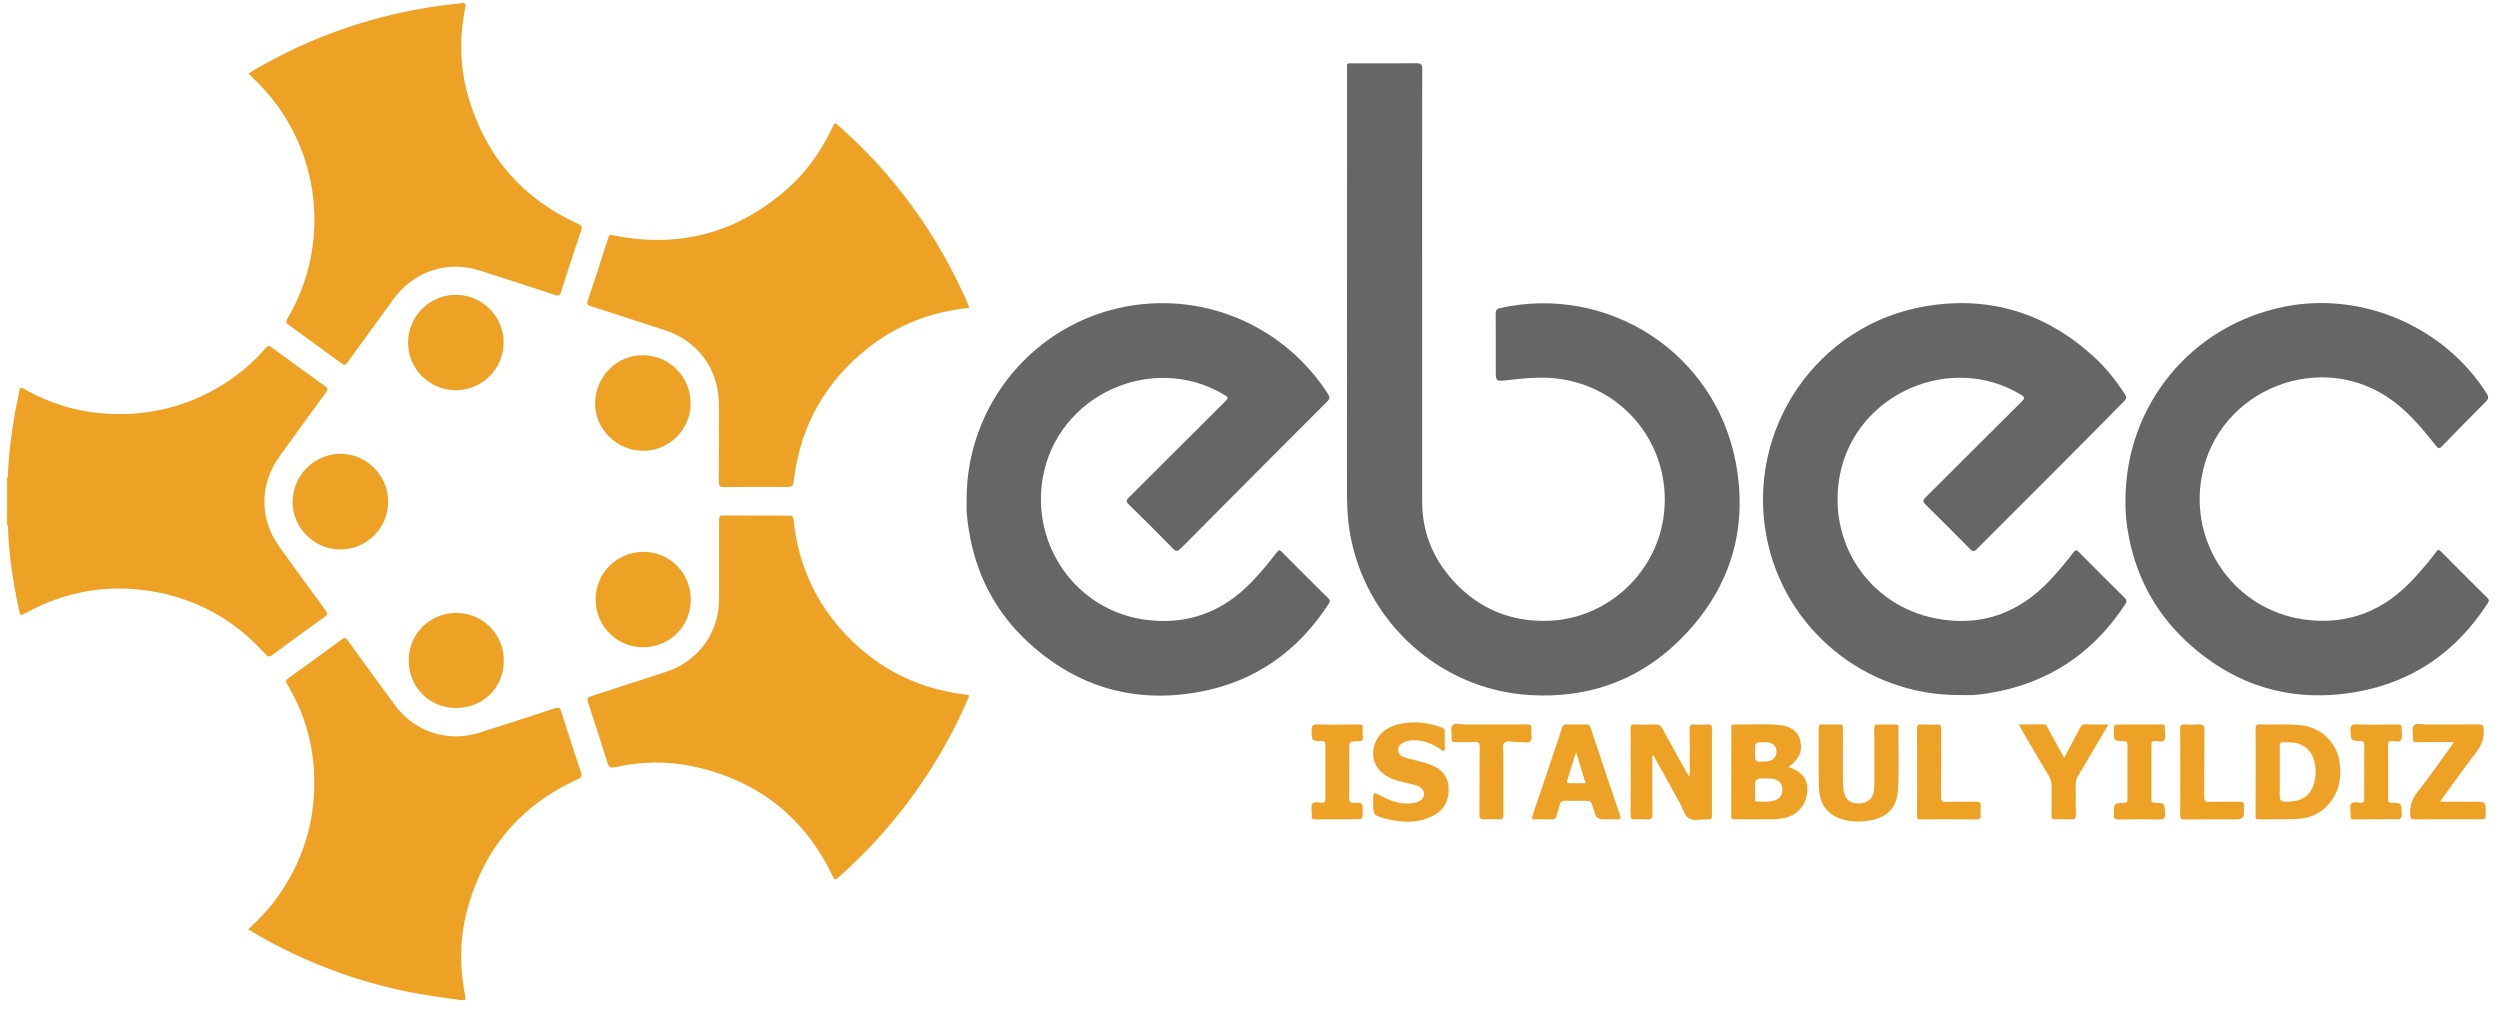 <svg width="205" height="83" viewBox="0 0 205 83" fill="none" xmlns="http://www.w3.org/2000/svg">
<path d="M37.781 82.012C37.07 81.912 36.365 81.806 35.654 81.706C31.598 81.121 27.721 79.931 24.018 78.183C22.775 77.597 21.565 76.946 20.361 76.215C21.106 75.49 21.831 74.785 22.442 73.981C24.922 70.716 26.013 67.032 25.727 62.957C25.554 60.51 24.823 58.223 23.553 56.115C23.413 55.883 23.426 55.77 23.646 55.61C25.115 54.559 26.571 53.502 28.021 52.432C28.247 52.266 28.353 52.292 28.513 52.512C29.803 54.3 31.093 56.082 32.402 57.851C34.011 60.025 36.744 60.902 39.324 60.078C41.398 59.42 43.466 58.748 45.527 58.07C45.806 57.977 45.919 58.03 46.006 58.309C46.538 59.998 47.083 61.687 47.648 63.369C47.741 63.655 47.675 63.755 47.422 63.874C42.681 66.015 39.643 69.619 38.306 74.632C37.695 76.939 37.675 79.273 38.133 81.613C38.16 81.74 38.16 81.879 38.173 82.006C38.047 82.012 37.914 82.012 37.781 82.012Z" fill="#EDA225"/>
<path d="M0.561 39.128C0.587 39.134 0.62 39.148 0.647 39.154C0.647 40.451 0.647 41.741 0.647 43.037C0.62 43.044 0.587 43.05 0.561 43.057C0.561 41.747 0.561 40.437 0.561 39.128Z" fill="#EDA227"/>
<path d="M116.616 23.722C116.616 29.52 116.622 35.318 116.616 41.116C116.616 43.609 117.487 45.77 119.142 47.598C121.243 49.919 123.903 51.022 127.034 50.903C131.894 50.71 135.95 46.873 136.456 42.033C137.021 36.608 133.251 31.794 127.845 31.063C126.442 30.87 125.046 31.009 123.65 31.169C122.653 31.282 122.653 31.309 122.653 30.298C122.653 28.775 122.659 27.253 122.646 25.73C122.646 25.444 122.712 25.325 123.018 25.258C131.894 23.297 140.618 28.935 142.326 37.891C143.344 43.223 141.974 47.997 138.237 51.973C134.78 55.657 130.438 57.305 125.405 56.993C118.005 56.534 111.882 50.916 110.672 43.576C110.485 42.452 110.452 41.322 110.452 40.185C110.459 28.709 110.459 17.24 110.459 5.764C110.459 5.132 110.352 5.192 111.037 5.192C112.733 5.192 114.435 5.205 116.13 5.186C116.509 5.179 116.622 5.265 116.622 5.664C116.609 11.675 116.616 17.699 116.616 23.722Z" fill="#666666"/>
<path d="M160.65 56.993C152.984 57.02 146.368 51.614 144.879 44.134C143.104 35.231 149.008 26.588 157.93 25.105C163.163 24.234 167.757 25.664 171.68 29.241C172.671 30.145 173.502 31.189 174.233 32.313C174.38 32.539 174.393 32.678 174.187 32.884C170.197 36.96 166.135 40.969 162.113 45.012C161.9 45.231 161.78 45.258 161.547 45.025C160.337 43.795 159.121 42.578 157.891 41.368C157.645 41.122 157.678 41.003 157.904 40.776C160.537 38.157 163.163 35.524 165.796 32.911C166.035 32.672 166.069 32.579 165.749 32.386C159.958 28.849 152.146 32.299 150.869 38.955C149.812 44.453 153.23 49.639 158.728 50.71C162.405 51.428 165.557 50.298 168.116 47.558C168.795 46.834 169.426 46.082 170.025 45.291C170.191 45.065 170.284 45.085 170.47 45.271C171.707 46.528 172.957 47.771 174.213 49.008C174.399 49.194 174.413 49.327 174.273 49.546C171.594 53.635 167.85 56.089 163.01 56.853C162.618 56.913 162.219 56.966 161.82 56.993C161.428 57.013 161.035 56.993 160.65 56.993Z" fill="#666666"/>
<path d="M174.287 41.056C174.287 33.19 179.726 26.628 187.399 25.132C193.728 23.895 200.43 26.794 203.901 32.253C204.08 32.539 204.08 32.705 203.828 32.951C202.618 34.154 201.421 35.378 200.231 36.601C200.025 36.814 199.932 36.787 199.759 36.568C198.715 35.245 197.638 33.948 196.288 32.924C190.45 28.516 181.873 31.86 180.544 39.054C179.506 44.666 183.276 50.005 188.928 50.796C192.511 51.301 195.523 50.085 197.95 47.419C198.582 46.727 199.2 46.022 199.752 45.271C199.892 45.085 199.971 45.025 200.164 45.224C201.421 46.501 202.691 47.764 203.961 49.021C204.114 49.174 204.12 49.28 204.001 49.453C201.461 53.396 197.904 55.896 193.289 56.727C188.01 57.671 183.323 56.301 179.367 52.671C176.621 50.145 174.999 46.986 174.44 43.29C174.327 42.519 174.274 41.734 174.287 41.056Z" fill="#666666"/>
<path d="M79.482 57.013C79.07 58.05 78.598 59.034 78.093 59.998C75.712 64.559 72.594 68.535 68.744 71.953C68.512 72.159 68.425 72.159 68.286 71.86C65.999 67.066 62.242 64.081 57.076 62.897C54.875 62.392 52.648 62.418 50.44 62.91C50.095 62.99 49.942 62.957 49.822 62.578C49.323 60.962 48.785 59.353 48.266 57.744C48.093 57.212 48.1 57.212 48.645 57.033C50.647 56.381 52.654 55.736 54.656 55.078C57.282 54.207 58.964 51.867 58.964 49.108C58.964 47.013 58.964 44.912 58.964 42.818C58.964 42.266 58.971 42.266 59.509 42.266C61.231 42.273 62.96 42.286 64.682 42.279C64.941 42.279 65.041 42.326 65.074 42.612C65.447 46.295 66.896 49.5 69.476 52.166C72.082 54.865 75.26 56.448 78.984 56.933C79.136 56.953 79.296 56.986 79.482 57.013Z" fill="#EDA225"/>
<path d="M20.388 6.023C21.172 5.525 21.99 5.086 22.814 4.654C27.076 2.46 31.591 1.063 36.345 0.432C36.85 0.365 37.355 0.332 37.854 0.259C38.16 0.219 38.213 0.312 38.153 0.605C37.635 3.144 37.708 5.678 38.466 8.164C39.895 12.885 42.874 16.296 47.375 18.343C47.681 18.483 47.761 18.596 47.648 18.922C47.083 20.591 46.537 22.26 46.005 23.935C45.912 24.228 45.819 24.294 45.513 24.188C43.466 23.51 41.404 22.851 39.35 22.186C36.691 21.329 33.925 22.246 32.282 24.507C31.019 26.249 29.742 27.978 28.493 29.726C28.32 29.966 28.227 29.959 28.007 29.799C26.578 28.749 25.142 27.705 23.699 26.668C23.459 26.495 23.419 26.375 23.579 26.103C27.189 20.019 26.292 12.174 21.412 7.067C21.073 6.728 20.733 6.389 20.388 6.023Z" fill="#EDA225"/>
<path d="M0.646 43.037C0.646 41.741 0.646 40.451 0.646 39.154C0.686 37.346 0.932 35.564 1.238 33.789C1.338 33.224 1.491 32.672 1.571 32.1C1.624 31.708 1.763 31.774 2.023 31.92C3.978 33.031 6.079 33.696 8.319 33.888C11.152 34.134 13.884 33.702 16.477 32.505C18.532 31.561 20.314 30.245 21.796 28.536C21.949 28.363 22.056 28.323 22.255 28.47C23.718 29.547 25.187 30.61 26.663 31.674C26.896 31.84 26.889 31.96 26.73 32.18C25.446 33.922 24.183 35.677 22.913 37.432C21.284 39.686 21.264 42.538 22.88 44.799C24.137 46.561 25.413 48.303 26.696 50.045C26.883 50.298 26.863 50.417 26.603 50.597C25.167 51.621 23.744 52.658 22.328 53.708C22.076 53.895 21.956 53.861 21.756 53.635C19.183 50.763 15.979 49.014 12.169 48.443C8.618 47.911 5.261 48.542 2.109 50.264C1.67 50.504 1.664 50.51 1.557 50.005C1.059 47.711 0.706 45.397 0.646 43.037Z" fill="#EDA225"/>
<path d="M79.488 25.238C76.397 25.557 73.631 26.608 71.217 28.503C67.727 31.249 65.672 34.826 65.114 39.241C65.027 39.932 65.034 39.932 64.329 39.932C62.674 39.932 61.011 39.919 59.356 39.939C59.01 39.945 58.944 39.839 58.944 39.513C58.957 37.406 58.95 35.291 58.95 33.184C58.95 30.298 57.235 27.951 54.489 27.067C52.468 26.415 50.46 25.75 48.439 25.099C48.193 25.019 48.093 24.959 48.193 24.666C48.764 22.958 49.323 21.249 49.868 19.534C49.941 19.294 50.014 19.241 50.287 19.294C55.579 20.378 60.293 19.161 64.389 15.637C66.044 14.215 67.294 12.479 68.225 10.511C68.451 10.033 68.451 10.033 68.837 10.378C73.405 14.427 76.895 19.254 79.335 24.853C79.382 24.972 79.422 25.085 79.488 25.238Z" fill="#EDA225"/>
<path d="M37.388 31.994C35.208 31.994 33.459 30.258 33.459 28.091C33.459 25.936 35.241 24.161 37.388 24.174C39.536 24.181 41.291 25.936 41.298 28.071C41.298 30.238 39.549 31.994 37.388 31.994Z" fill="#EDA226"/>
<path d="M56.63 33.077C56.63 35.231 54.874 36.973 52.727 36.967C50.566 36.96 48.764 35.165 48.797 33.044C48.831 30.863 50.599 29.101 52.733 29.128C54.901 29.148 56.63 30.903 56.63 33.077Z" fill="#EDA226"/>
<path d="M27.901 45.058C25.747 45.052 23.971 43.257 23.991 41.116C24.018 38.968 25.773 37.219 27.907 37.213C30.075 37.213 31.844 39.001 31.83 41.182C31.817 43.316 30.042 45.065 27.901 45.058Z" fill="#EDA226"/>
<path d="M56.644 49.174C56.644 51.355 54.915 53.077 52.727 53.077C50.58 53.077 48.851 51.341 48.838 49.174C48.825 46.993 50.593 45.238 52.787 45.251C54.935 45.264 56.644 47 56.644 49.174Z" fill="#EDA226"/>
<path d="M37.401 58.057C35.2 58.057 33.512 56.348 33.512 54.134C33.512 51.98 35.254 50.251 37.421 50.258C39.582 50.264 41.311 52 41.311 54.16C41.324 56.361 39.615 58.057 37.401 58.057Z" fill="#EDA226"/>
<path d="M135.491 61.966C135.491 63.549 135.478 65.131 135.504 66.72C135.511 67.119 135.398 67.232 135.019 67.192C134.7 67.159 134.381 67.172 134.055 67.192C133.809 67.205 133.709 67.152 133.709 66.873C133.722 64.499 133.722 62.119 133.709 59.745C133.709 59.486 133.769 59.4 134.041 59.406C134.6 59.426 135.165 59.433 135.724 59.406C136.016 59.393 136.176 59.486 136.315 59.745C136.98 60.975 137.672 62.192 138.35 63.416C138.39 63.482 138.43 63.549 138.483 63.635C138.609 63.535 138.556 63.402 138.556 63.303C138.563 62.126 138.569 60.956 138.549 59.779C138.543 59.473 138.636 59.386 138.935 59.406C139.321 59.433 139.713 59.42 140.098 59.406C140.298 59.4 140.378 59.453 140.378 59.672C140.371 62.086 140.371 64.506 140.378 66.919C140.378 67.132 140.311 67.219 140.105 67.186C140.079 67.179 140.052 67.186 140.025 67.186C139.52 67.179 138.928 67.332 138.529 67.126C138.124 66.919 137.997 66.301 137.751 65.862C137.027 64.559 136.309 63.256 135.584 61.946C135.544 61.953 135.517 61.959 135.491 61.966Z" fill="#EDA225"/>
<path d="M146.655 62.897C147.785 63.269 148.277 63.928 148.197 64.918C148.111 66.055 147.353 66.886 146.196 67.099C145.358 67.252 144.521 67.159 143.683 67.179C143.204 67.192 142.719 67.172 142.24 67.186C142.041 67.192 141.961 67.139 141.961 66.92C141.968 64.506 141.968 62.093 141.968 59.679C141.968 59.546 141.941 59.406 142.154 59.406C143.41 59.426 144.667 59.333 145.917 59.453C146.728 59.533 147.413 59.865 147.632 60.763C147.825 61.587 147.526 62.265 146.655 62.897ZM143.909 64.745C143.909 64.998 143.909 65.251 143.909 65.503C143.909 65.61 143.896 65.736 144.055 65.729C144.554 65.71 145.066 65.809 145.558 65.623C145.983 65.463 146.17 65.171 146.15 64.692C146.136 64.267 145.937 64.027 145.505 63.894C145.285 63.828 145.059 63.834 144.833 63.834C143.909 63.828 143.909 63.828 143.909 64.745ZM143.909 61.627C143.909 62.492 143.909 62.492 144.78 62.445C144.973 62.438 145.146 62.392 145.312 62.299C145.764 62.046 145.804 61.301 145.372 61.015C145.166 60.876 144.926 60.862 144.68 60.862C143.909 60.862 143.909 60.856 143.909 61.627Z" fill="#EDA226"/>
<path d="M184.965 63.289C184.965 62.112 184.972 60.942 184.958 59.766C184.958 59.506 184.998 59.386 185.297 59.4C186.441 59.446 187.591 59.34 188.735 59.48C190.33 59.666 191.594 60.862 191.84 62.471C192.053 63.881 191.767 65.151 190.723 66.182C190.025 66.873 189.147 67.126 188.21 67.159C187.212 67.199 186.208 67.166 185.204 67.186C184.925 67.192 184.958 67.026 184.958 66.853C184.965 65.67 184.965 64.48 184.965 63.289ZM186.94 63.269C186.94 63.828 186.94 64.393 186.94 64.951C186.94 65.749 186.94 65.749 187.751 65.729C188.861 65.703 189.573 65.105 189.805 64.027C189.892 63.628 189.898 63.23 189.852 62.831C189.745 61.96 189.346 61.288 188.482 60.982C188.09 60.843 187.664 60.876 187.252 60.862C186.999 60.856 186.933 60.956 186.94 61.188C186.946 61.88 186.94 62.571 186.94 63.269Z" fill="#EDA227"/>
<path d="M153.696 62.146C153.696 61.334 153.702 60.517 153.689 59.706C153.689 59.486 153.742 59.393 153.975 59.406C154.454 59.42 154.939 59.413 155.418 59.413C155.564 59.413 155.677 59.42 155.677 59.619C155.664 61.341 155.737 63.063 155.631 64.779C155.537 66.301 154.726 67.066 153.21 67.299C152.539 67.405 151.854 67.392 151.183 67.212C149.873 66.86 149.175 65.975 149.148 64.499C149.115 62.897 149.141 61.295 149.135 59.692C149.135 59.466 149.208 59.393 149.434 59.4C149.886 59.413 150.345 59.42 150.797 59.4C151.076 59.386 151.123 59.493 151.123 59.739C151.109 61.208 151.116 62.678 151.123 64.14C151.123 64.353 151.136 64.566 151.169 64.779C151.309 65.59 151.714 65.915 152.512 65.882C153.224 65.849 153.643 65.417 153.682 64.626C153.716 63.947 153.696 63.263 153.702 62.584C153.696 62.438 153.696 62.292 153.696 62.146Z" fill="#EDA227"/>
<path d="M118.47 60.656C118.47 60.816 118.483 60.975 118.47 61.135C118.457 61.275 118.55 61.461 118.41 61.541C118.257 61.634 118.151 61.454 118.031 61.381C117.366 60.942 116.655 60.683 115.85 60.703C115.564 60.71 115.299 60.769 115.046 60.902C114.807 61.029 114.634 61.215 114.64 61.501C114.647 61.78 114.826 61.959 115.079 62.066C115.491 62.239 115.93 62.299 116.349 62.412C116.635 62.485 116.914 62.565 117.193 62.664C118.091 62.983 118.716 63.535 118.783 64.559C118.849 65.63 118.404 66.441 117.453 66.919C116.229 67.531 114.94 67.465 113.663 67.139C112.592 66.873 112.599 66.846 112.599 65.749C112.599 64.898 112.592 64.905 113.344 65.311C114.175 65.756 115.039 66.015 115.997 65.829C116.462 65.736 116.755 65.477 116.775 65.138C116.795 64.819 116.549 64.526 116.103 64.393C115.538 64.233 114.959 64.134 114.401 63.954C112.905 63.475 112.233 62.206 112.785 60.876C113.164 59.965 113.949 59.533 114.86 59.347C116.01 59.1 117.14 59.267 118.244 59.666C118.423 59.732 118.49 59.832 118.477 60.018C118.457 60.231 118.47 60.444 118.47 60.656Z" fill="#EDA227"/>
<path d="M131.895 67.186C130.924 67.186 130.924 67.186 130.638 66.255C130.459 65.663 130.459 65.663 129.847 65.663C129.382 65.663 128.91 65.689 128.444 65.656C128.092 65.63 127.939 65.756 127.872 66.088C127.819 66.348 127.7 66.594 127.653 66.853C127.6 67.139 127.447 67.205 127.181 67.192C126.769 67.172 126.35 67.172 125.938 67.192C125.638 67.205 125.579 67.139 125.678 66.84C126.243 65.204 126.789 63.562 127.341 61.92C127.593 61.175 127.853 60.43 128.085 59.686C128.152 59.473 128.251 59.393 128.477 59.4C129.009 59.42 129.548 59.413 130.08 59.4C130.273 59.393 130.359 59.466 130.419 59.646C131.223 62.059 132.028 64.473 132.846 66.88C132.939 67.159 132.852 67.199 132.606 67.186C132.38 67.172 132.141 67.186 131.895 67.186ZM130.02 64.22C129.761 63.376 129.515 62.578 129.235 61.667C128.969 62.531 128.73 63.289 128.497 64.047C128.451 64.207 128.564 64.22 128.677 64.22C129.109 64.22 129.535 64.22 130.02 64.22Z" fill="#EDA226"/>
<path d="M200.083 65.743C201.073 65.743 202.004 65.743 202.935 65.743C203.826 65.743 203.826 65.743 203.826 66.634C203.826 67.186 203.826 67.186 203.281 67.186C201.532 67.186 199.783 67.179 198.028 67.192C197.742 67.192 197.656 67.139 197.636 66.826C197.589 66.115 197.775 65.53 198.228 64.958C199.178 63.755 200.049 62.492 200.954 61.248C201.033 61.142 201.1 61.035 201.22 60.849C200.94 60.849 200.721 60.849 200.501 60.849C199.724 60.849 198.952 60.843 198.174 60.856C197.928 60.862 197.835 60.789 197.862 60.543C197.902 60.178 197.709 59.712 197.948 59.466C198.154 59.26 198.607 59.413 198.952 59.407C200.382 59.4 201.811 59.413 203.241 59.4C203.54 59.4 203.633 59.46 203.66 59.785C203.719 60.523 203.5 61.109 203.048 61.687C202.091 62.917 201.193 64.2 200.275 65.457C200.216 65.53 200.176 65.61 200.083 65.743Z" fill="#EDA226"/>
<path d="M172.897 59.406C172.033 60.876 171.215 62.265 170.384 63.648C170.264 63.854 170.211 64.054 170.211 64.287C170.218 65.144 170.205 65.995 170.218 66.853C170.224 67.119 170.138 67.199 169.879 67.186C169.427 67.165 168.968 67.172 168.516 67.186C168.283 67.192 168.217 67.112 168.223 66.886C168.237 66.069 168.217 65.257 168.23 64.439C168.237 64.134 168.157 63.874 167.997 63.615C167.239 62.345 166.488 61.062 165.743 59.785C165.677 59.672 165.624 59.559 165.537 59.4C166.249 59.4 166.913 59.406 167.578 59.393C167.798 59.386 167.838 59.546 167.911 59.679C168.356 60.483 168.795 61.288 169.26 62.152C169.706 61.308 170.131 60.517 170.544 59.719C170.657 59.493 170.783 59.38 171.056 59.393C171.654 59.426 172.239 59.406 172.897 59.406Z" fill="#EDA226"/>
<path d="M122.293 59.406C123.257 59.406 124.215 59.413 125.179 59.4C125.458 59.393 125.604 59.446 125.565 59.766C125.525 60.105 125.704 60.55 125.498 60.769C125.292 60.995 124.84 60.823 124.494 60.843C124.102 60.869 123.57 60.67 123.344 60.929C123.151 61.148 123.277 61.667 123.277 62.053C123.277 63.642 123.271 65.231 123.284 66.82C123.284 67.086 123.231 67.199 122.938 67.186C122.526 67.159 122.107 67.159 121.695 67.186C121.396 67.205 121.309 67.112 121.316 66.806C121.329 64.978 121.309 63.15 121.336 61.315C121.343 60.929 121.249 60.803 120.857 60.836C120.365 60.876 119.867 60.836 119.375 60.849C119.129 60.856 119.002 60.816 119.029 60.53C119.062 60.171 118.916 59.706 119.095 59.486C119.288 59.247 119.767 59.413 120.126 59.406C120.844 59.4 121.569 59.406 122.293 59.406Z" fill="#EDA125"/>
<path d="M194.792 67.185C194.22 67.185 193.641 67.172 193.069 67.192C192.797 67.205 192.71 67.106 192.75 66.853C192.757 66.826 192.75 66.8 192.75 66.773C192.757 66.481 192.651 66.115 192.79 65.909C192.943 65.683 193.335 65.842 193.621 65.829C193.821 65.822 193.867 65.743 193.867 65.563C193.861 64.054 193.861 62.545 193.867 61.035C193.867 60.816 193.781 60.776 193.588 60.769C192.757 60.743 192.777 60.736 192.744 59.912C192.73 59.526 192.804 59.386 193.229 59.4C194.353 59.433 195.476 59.42 196.593 59.406C196.846 59.406 196.979 59.46 196.932 59.732C196.926 59.759 196.932 59.785 196.932 59.812C196.926 60.105 197.026 60.464 196.893 60.676C196.74 60.922 196.354 60.749 196.068 60.763C195.869 60.776 195.822 60.849 195.822 61.029C195.829 62.538 195.829 64.047 195.822 65.556C195.822 65.776 195.908 65.816 196.108 65.822C196.932 65.849 196.906 65.856 196.946 66.693C196.966 67.106 196.839 67.212 196.44 67.185C195.889 67.159 195.343 67.185 194.792 67.185Z" fill="#EDA125"/>
<path d="M79.263 40.976C79.236 33.177 84.821 26.475 92.461 25.112C98.903 23.962 105.353 26.788 108.896 32.306C109.049 32.539 109.069 32.678 108.85 32.904C104.834 36.92 100.825 40.943 96.822 44.972C96.57 45.225 96.437 45.245 96.177 44.979C94.994 43.762 93.79 42.565 92.574 41.382C92.301 41.122 92.354 40.996 92.594 40.763C95.227 38.144 97.853 35.511 100.486 32.898C100.712 32.672 100.725 32.572 100.432 32.399C94.515 28.822 86.676 32.386 85.506 39.194C84.542 44.773 88.299 50.032 93.864 50.81C97.281 51.288 100.213 50.231 102.613 47.745C103.365 46.967 104.056 46.129 104.714 45.271C104.861 45.085 104.934 45.078 105.1 45.245C106.37 46.528 107.646 47.804 108.93 49.068C109.089 49.221 109.076 49.327 108.963 49.5C106.43 53.409 102.906 55.903 98.318 56.74C93.039 57.704 88.352 56.348 84.382 52.731C81.603 50.198 79.968 47.013 79.416 43.283C79.356 42.884 79.303 42.492 79.276 42.093C79.243 41.727 79.263 41.348 79.263 40.976Z" fill="#666666"/>
<path d="M175.463 59.406C176.048 59.406 176.64 59.413 177.225 59.4C177.444 59.393 177.551 59.46 177.517 59.692C177.511 59.732 177.517 59.772 177.517 59.812C177.511 60.105 177.61 60.464 177.477 60.676C177.325 60.916 176.939 60.749 176.653 60.763C176.447 60.776 176.414 60.856 176.414 61.035C176.42 62.545 176.42 64.054 176.414 65.563C176.414 65.783 176.5 65.823 176.7 65.829C177.524 65.856 177.497 65.862 177.531 66.707C177.551 67.126 177.411 67.212 177.025 67.199C175.942 67.172 174.858 67.172 173.781 67.199C173.395 67.212 173.289 67.079 173.342 66.733C173.342 66.72 173.342 66.707 173.342 66.694C173.342 65.869 173.342 65.856 174.173 65.836C174.412 65.829 174.459 65.736 174.452 65.523C174.446 64.041 174.446 62.558 174.452 61.075C174.452 60.816 174.359 60.769 174.126 60.769C173.335 60.763 173.335 60.756 173.335 59.945C173.335 59.413 173.335 59.413 173.86 59.413C174.392 59.406 174.924 59.406 175.463 59.406Z" fill="#EDA125"/>
<path d="M109.666 67.186C109.081 67.186 108.489 67.172 107.904 67.192C107.612 67.206 107.519 67.099 107.565 66.833C107.572 66.806 107.565 66.78 107.565 66.753C107.572 66.461 107.479 66.102 107.618 65.896C107.758 65.696 108.137 65.829 108.416 65.829C108.642 65.829 108.682 65.736 108.682 65.543C108.676 64.047 108.676 62.551 108.682 61.055C108.682 60.816 108.596 60.769 108.376 60.769C107.565 60.756 107.585 60.749 107.552 59.932C107.539 59.533 107.625 59.386 108.064 59.4C109.188 59.433 110.311 59.42 111.428 59.406C111.668 59.406 111.774 59.46 111.747 59.712C111.727 59.965 111.727 60.218 111.747 60.47C111.774 60.736 111.648 60.769 111.422 60.776C110.637 60.783 110.637 60.789 110.637 61.574C110.637 62.857 110.644 64.14 110.63 65.417C110.63 65.71 110.677 65.842 111.016 65.829C111.741 65.803 111.741 65.823 111.741 66.554C111.741 67.179 111.741 67.179 111.109 67.179C110.63 67.186 110.145 67.186 109.666 67.186Z" fill="#EDA125"/>
<path d="M157.199 63.276C157.199 62.112 157.212 60.949 157.192 59.792C157.185 59.46 157.298 59.386 157.598 59.406C157.996 59.433 158.402 59.433 158.801 59.406C159.113 59.386 159.18 59.499 159.173 59.792C159.16 61.634 159.18 63.482 159.16 65.324C159.153 65.689 159.266 65.769 159.605 65.756C160.423 65.729 161.234 65.756 162.052 65.743C162.318 65.736 162.444 65.796 162.418 66.088C162.391 66.341 162.391 66.6 162.418 66.846C162.444 67.146 162.318 67.192 162.052 67.192C160.556 67.179 159.06 67.179 157.558 67.192C157.238 67.199 157.185 67.092 157.192 66.806C157.212 65.63 157.199 64.453 157.199 63.276Z" fill="#EDA225"/>
<path d="M178.78 63.289C178.78 62.112 178.787 60.936 178.773 59.765C178.773 59.493 178.833 59.386 179.126 59.406C179.511 59.433 179.904 59.433 180.289 59.406C180.642 59.38 180.761 59.48 180.761 59.858C180.741 61.674 180.761 63.489 180.741 65.311C180.741 65.656 180.808 65.769 181.174 65.756C182.018 65.723 182.856 65.756 183.7 65.743C183.926 65.743 183.993 65.809 183.999 66.035C184.033 67.192 184.039 67.192 182.882 67.192C181.626 67.192 180.369 67.186 179.113 67.199C178.853 67.199 178.773 67.132 178.773 66.866C178.787 65.67 178.78 64.479 178.78 63.289Z" fill="#EDA225"/>
</svg>
